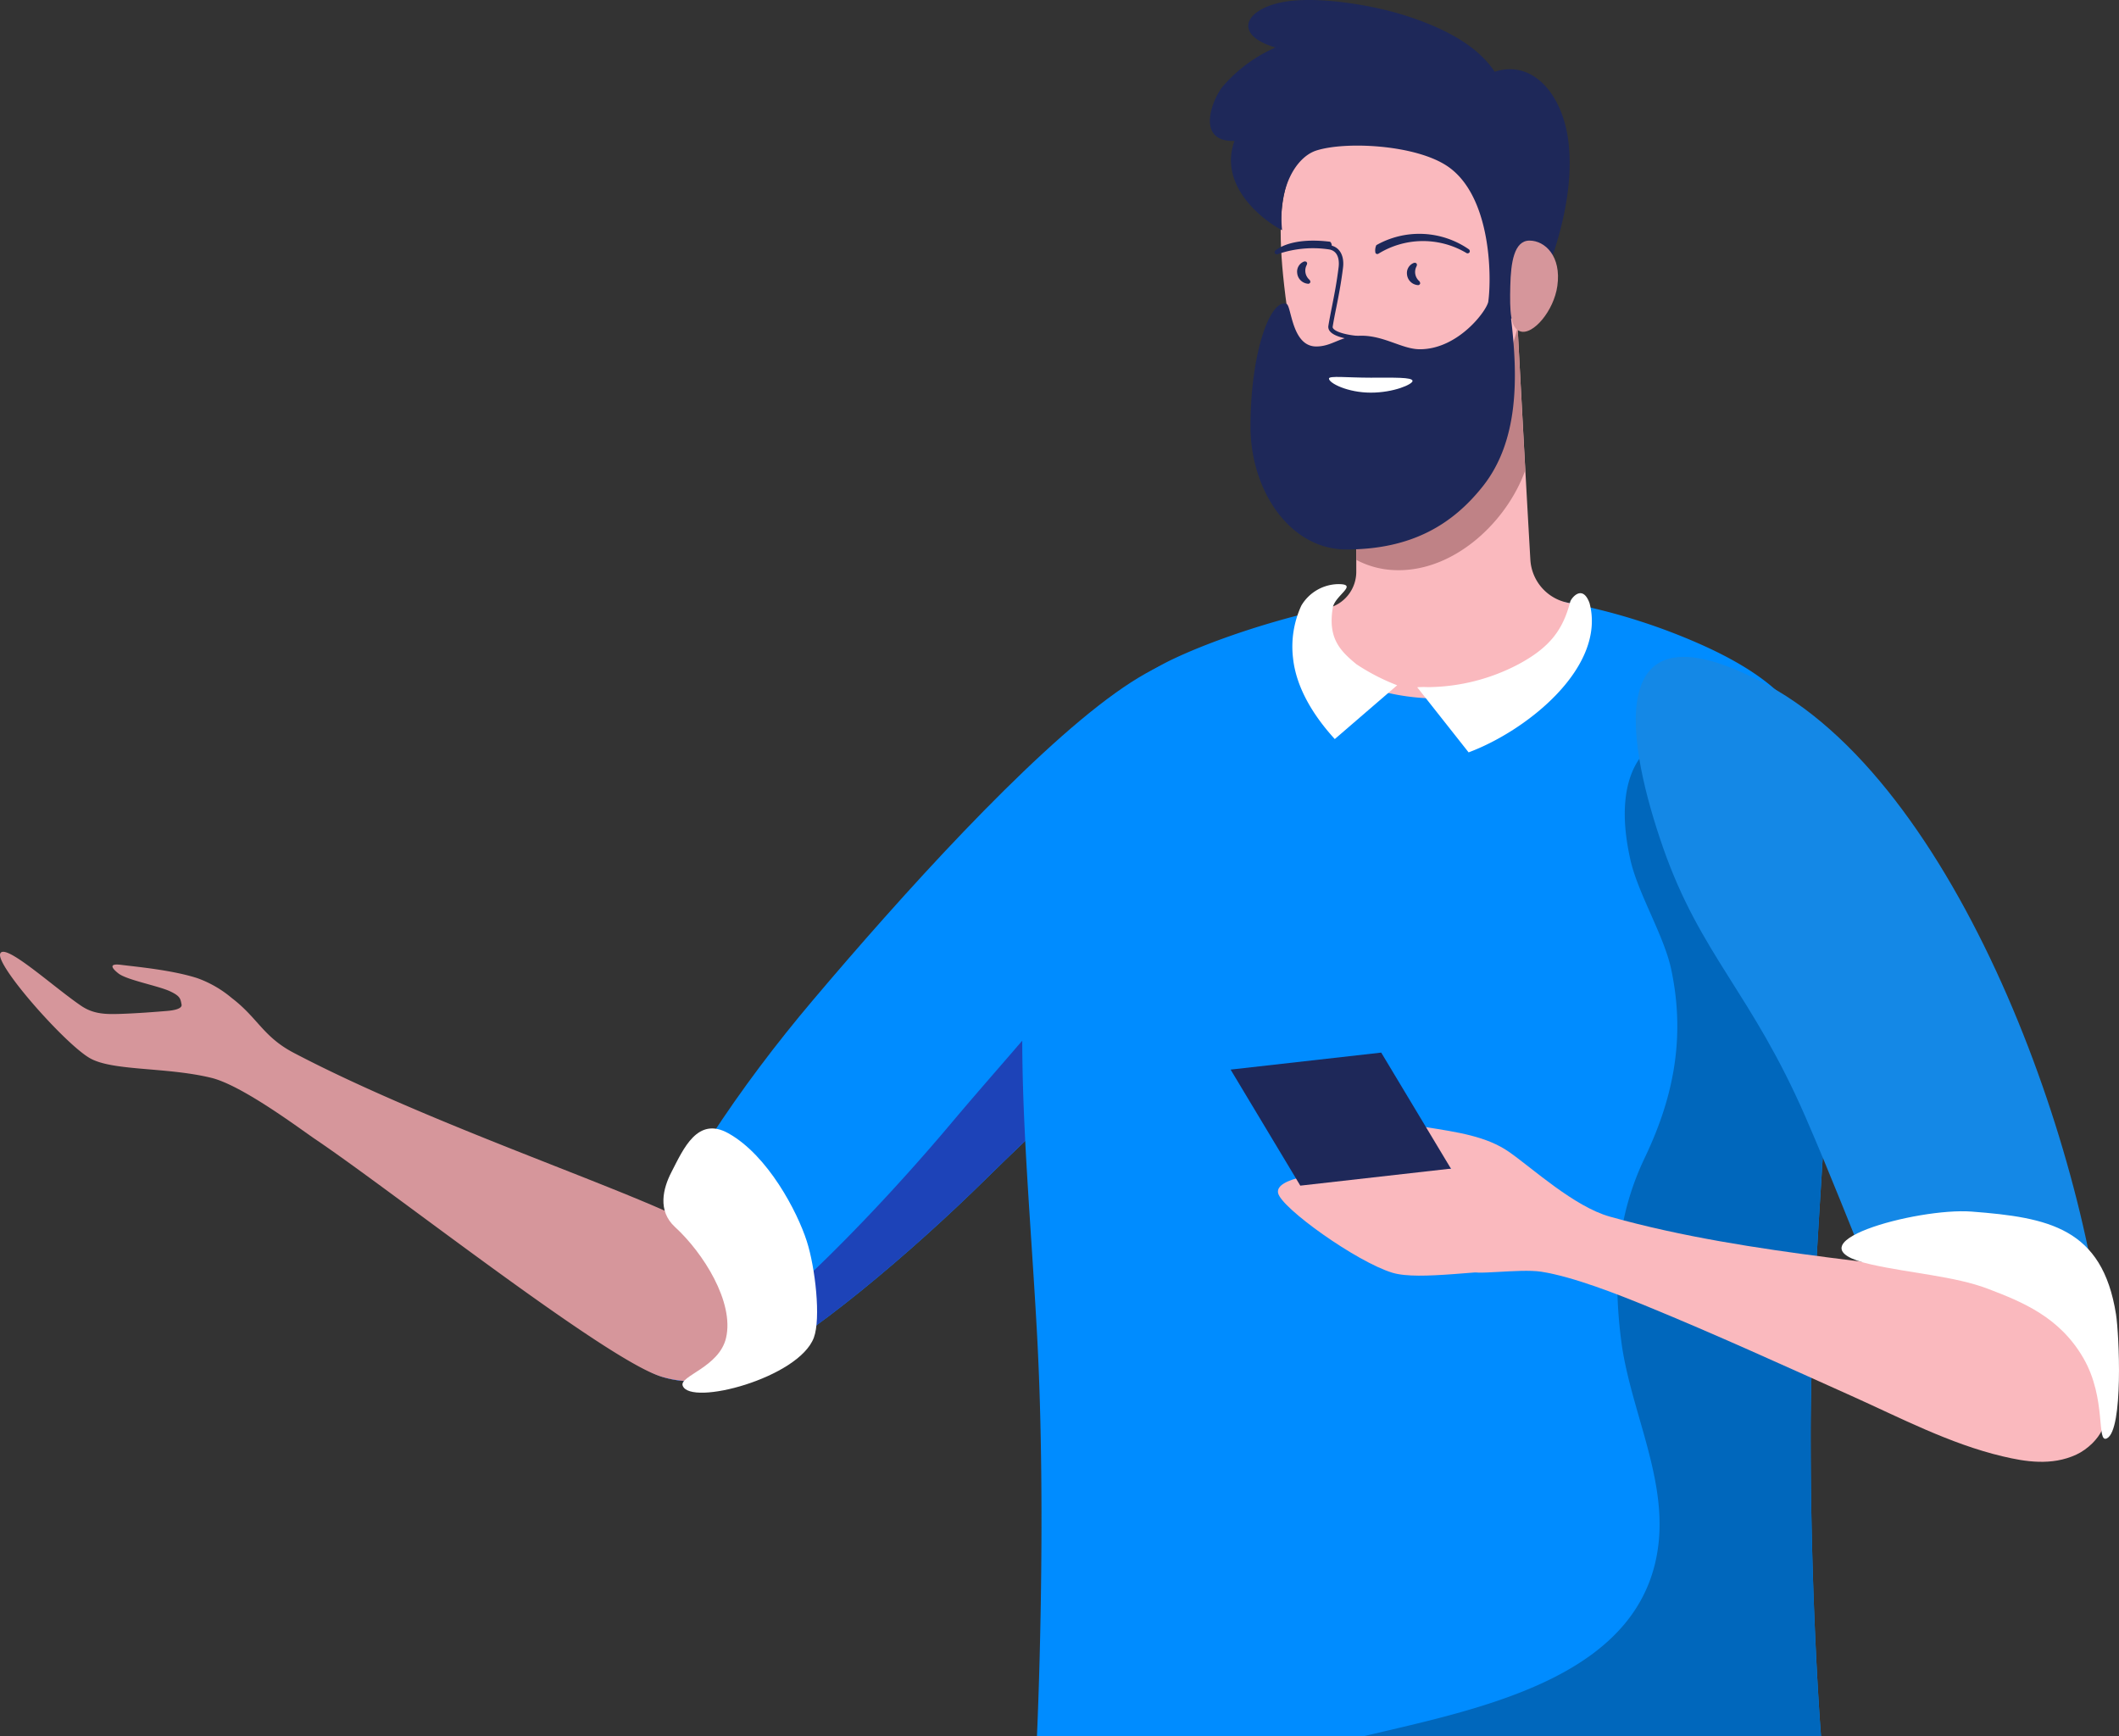 <svg xmlns="http://www.w3.org/2000/svg" xmlns:xlink="http://www.w3.org/1999/xlink" width="301.613" height="247.141" viewBox="0 0 301.613 247.141">
  <rect x="0" y="0" width="301.613" height="247.141" fill="#333333" stroke="none"/>
  <defs>
    <linearGradient id="linear-gradient" x1="-6.662" y1="0.5" x2="-7.662" y2="0.5" gradientUnits="objectBoundingBox">
      <stop offset="0" stop-color="#d6969b"/>
      <stop offset="0.992" stop-color="#fab9be"/>
    </linearGradient>
    <linearGradient id="linear-gradient-2" x1="-9.307" y1="0.165" x2="-10.081" y2="0.724" gradientUnits="objectBoundingBox">
      <stop offset="0" stop-color="#fab9be"/>
      <stop offset="0.992" stop-color="#fab9be"/>
    </linearGradient>
    <linearGradient id="linear-gradient-3" x1="-27.323" y1="0.5" x2="-28.324" y2="0.5" gradientUnits="objectBoundingBox">
      <stop offset="0.008" stop-color="#fab9be"/>
      <stop offset="0.335" stop-color="#f6b5ba"/>
      <stop offset="0.673" stop-color="#e9a9ae"/>
      <stop offset="1" stop-color="#d6969b"/>
    </linearGradient>
    <linearGradient id="linear-gradient-4" x1="-12.148" y1="-0.723" x2="-13.408" y2="0.702" gradientUnits="objectBoundingBox">
      <stop offset="0" stop-color="#fab9be"/>
      <stop offset="0.992" stop-color="#d6969b"/>
    </linearGradient>
  </defs>
  <g id="Group_1" data-name="Group 1" transform="translate(0 0)">
    <path id="Path_1891" data-name="Path 1891" d="M17.537,101.914C9.348,105.836-4.275,103.015,1.3,89.76c6-14.266,15.467-28.191,25.862-40.486C39.7,34.449,57.587,14.6,70.205,5.56,94.7-12,93.135,16.6,89.465,28.484,84.159,45.693,65.7,61,51.968,74.544,41.165,85.2,26.469,97.636,17.537,101.914Z" transform="translate(88.54 93.083)" fill="#008cff"/>
    <path id="Path_1892" data-name="Path 1892" d="M81.027,0a59.062,59.062,0,0,1-1.491,14.093C74.978,32.911,57.092,50.948,43.882,66.666c-10.39,12.361-24.622,27-33.42,32.4A16.889,16.889,0,0,1,0,101.466c3.67,2.664,9.943,2.581,14.517.391,8.932-4.273,23.628-16.718,34.431-27.37,13.735-13.546,32.191-28.851,37.5-46.06C89.194,19.506,90.763,1.173,81.027,0Z" transform="translate(91.566 93.135)" fill="#1d43b8"/>
    <path id="Path_1893" data-name="Path 1893" d="M94.259,60.506c-7.72-2.246-38.14-26.253-49.384-33.833C42.842,25.3,34.491,19,30.056,17.932,23.6,16.368,15.968,17,12.745,15.111,9.171,13.016-.633,1.912.032.258.68-1.356,7.618,5.023,11.561,7.693c1.771,1.2,3.547,1.207,5.541,1.145,2.4-.078,4.96-.279,6.709-.424,1.268-.106,2.128-.4,2.033-.9-.156-.816-.168-1.2-1.625-1.888-1.72-.8-6.172-1.609-7.362-2.547-1.29-1.017-1.05-1.4.33-1.229,2.19.279,7.306.737,10.9,1.9A15.929,15.929,0,0,1,33,6.587c3.7,2.826,4.452,5.5,8.792,7.781C59.755,23.8,84.992,32.332,96.56,37.728c5.753,2.681,12.4,9.272,11.361,17.3C107.492,58.423,101.939,62.741,94.259,60.506Z" transform="translate(0 135.469)" fill="url(#linear-gradient)"/>
    <path id="Path_1894" data-name="Path 1894" d="M113.7,162.885H2.091s1.458-31.029,0-57.528C.594,78.182-2.4,54.23,3.554,32.853c1.977-7.1,5.653-17.5,17.925-23.315C30.221,5.394,48.034-.159,63.06,0A87,87,0,0,1,95.965,7.192c17.612,7.658,17.3,15.422,18.455,25.482,2.72,23.617-2.2,57.383-2.2,87.295C112.22,144.435,113.7,162.885,113.7,162.885Z" transform="translate(145.504 84.256)" fill="#008cff"/>
    <path id="Path_1895" data-name="Path 1895" d="M63.75,100.055c0,24.471,1.475,42.921,1.475,42.921H0c16.88-4.016,40.53-8.429,42.167-28.164.776-9.457-4.2-18.858-5.39-28.225-1.212-9.541-.525-17.847,3.363-25.974,3.737-7.831,5.977-16.545,3.737-26.923C42.837,28.936,39.184,23,38.112,18.284c-3.9-17.092,6.681-22.5,20.109-14.959A83.774,83.774,0,0,1,65.387,7.8c.212,1.586.363,3.251.564,4.966C68.666,36.377,63.75,70.143,63.75,100.055Z" transform="translate(193.973 104.165)" fill="#0067bc"/>
    <path id="Path_1896" data-name="Path 1896" d="M67.053,103.393c.838,15.925-17.21,12.467-25.7-.346-6.982-10.54-9.574-20-17.171-37.5C16.474,47.8,9.224,42.464,3.873,27.114-.931,13.328-5.685-9.244,18.8,4.039,46.861,19.26,65.473,73.437,67.053,103.393Z" transform="translate(232.832 93.492)" fill="#1488e6"/>
    <path id="Path_1897" data-name="Path 1897" d="M108.878,47.074c-7.435,0-42.335-16.316-56.735-21.913-2.463-.955-11.088-4.753-16-4.8-7.144-.073-15.992,1.592-19.846.43C11.233,19.263.408,11.549.017,9.421-.748,5.259,24.673,5.974,24.673,5.974S16.512-.656,20.986.053C25.55.779,29.705,1.366,32.9,3.595c3.357,2.341,9.25,7.775,14.333,9.205,20.667,5.815,43.58,6.491,53.925,9.323,6.256,1.715,12.925,6.731,14.97,12C117.346,37.271,121.033,47.074,108.878,47.074Z" transform="translate(181.897 160.357)" fill="url(#linear-gradient-2)"/>
    <path id="Path_1898" data-name="Path 1898" d="M39.737,40.9l-2.273-.475a6.637,6.637,0,0,1-5.379-6.133C31.292,20.589,30.208,0,30.208,0H7.306V36.028a5.327,5.327,0,0,1-4.195,5.189c-.978.218-1.944.441-2.9.681A5.287,5.287,0,0,0,0,43.435C0,49.3,8.58,54.054,19.159,54.054S41.575,49.066,39.737,40.9Z" transform="translate(185.743 45.371)" fill="url(#linear-gradient-3)"/>
    <path id="Path_1899" data-name="Path 1899" d="M24.052,21.572C21.5,28.811,13.886,36.2,5.329,35.777A12.541,12.541,0,0,1,0,34.325V0H22.9C22.9,0,23.46,10.557,24.052,21.572Z" transform="translate(193.047 45.36)" fill="#bf8286"/>
    <path id="Path_1900" data-name="Path 1900" d="M34.53,26.792C30.988,43.84,23.453,48.644,16,48.644c-7.8,0-12.529-3.407-14.886-19.723C-1.431,11.359-.069,4.762,10.053.991c4.3-1.6,15.255-1.754,20.293,3.284C34.787,8.711,35.87,20.346,34.53,26.792Z" transform="translate(182.289 16.445)" fill="#fab9be"/>
    <path id="Path_1901" data-name="Path 1901" d="M51.011,20.012c-.838-6.541-5.01-11.568-10.479-9.8C37.51,5.612,31.271,3.327,27.769,2.2,23.183.724,14.826-.712,9.944.389c-5.206,1.173-6.468,4.675-.6,6.368a21.043,21.043,0,0,0-7.474,5.5c-1.531,1.832-3.983,7.96,1.625,7.8-2.307,6.351,3.955,11.233,6.776,12.708-.6-6.15,2.039-10.429,4.876-11.339,4.223-1.357,14.339-.827,18.813,2.335C40,28.022,40.119,39.249,39.627,42.908c-.168,1.24-4.256,6.8-9.736,6.8-2.508,0-5.038-1.927-8.328-1.927-3.027,0-4.083,1.531-6.429,1.531-3.513,0-3.513-5.826-4.24-6.066C8.615,42.5,5.777,50.113,5.777,60.726c0,9.027,5.569,17.478,13.646,17.478,9.351,0,15.171-3.62,19.438-9.01,5.145-6.507,4.983-15.568,4.011-23.823A18.15,18.15,0,0,0,47.8,39.1C50.1,33.183,51.8,26.2,51.011,20.012Z" transform="translate(172.215 0)" fill="#1e2859"/>
    <path id="Path_1902" data-name="Path 1902" d="M11.9.572c0,.475-2.664,1.665-5.949,1.665S0,.885,0,.232C0-.2,2.664.109,5.949.109S11.9.019,11.9.572Z" transform="translate(189.159 53.647)" fill="#fff"/>
    <path id="Path_1903" data-name="Path 1903" d="M6.721,6.463c-.5,3.536-3.452,7.01-5.251,6.463C.007,12.484-.06,10.032.024,6.463.1,3.095.571,0,2.761,0S7.324,2.212,6.721,6.463Z" transform="translate(214.947 34.244)" fill="#d6969b"/>
    <path id="Path_1904" data-name="Path 1904" d="M85.975,28.109c-3.536,1.642-7.329,1-10.485.251-7.524-1.776-14.6-5.5-21.617-8.647-9.6-4.307-19.2-8.686-28.934-12.68C20.689,5.292,14.377,2.795,9.813,2.08,6.691,1.594-.632,2.733.044,1.89,1.636-.093,10.7-.585,16.12.745c7.8,1.916,13.182,3.463,24.639,9.295,17.59,8.948,34.76,16.053,47.211,12.931C91.684,22.038,89.349,26.54,85.975,28.109Z" transform="translate(209.57 178.92)" fill="url(#linear-gradient-4)"/>
    <path id="Path_1905" data-name="Path 1905" d="M21.438,0,0,2.419,9.92,18.936l21.438-2.424Z" transform="translate(175.161 149.814)" fill="#1e2859"/>
    <path id="Path_1906" data-name="Path 1906" d="M37.8,32.309c-1.592.86,0-5.608-3.391-11.44S25.736,12.9,20.8,11.022C16.2,9.262,9.755,8.81,4.259,7.581-8.5,4.738,10.75-.546,18.514.046,29.456.884,37.126,2.358,39.069,14.664,39.522,17.546,40.136,31.041,37.8,32.309Z" transform="translate(262.117 172.396)" fill="#fff"/>
    <path id="Path_1907" data-name="Path 1907" d="M2.744,36.611c-.508-1.38,5.2-2.62,6.172-6.8C10.107,24.719,5.66,17.7,1.65,14.028c-2.525-2.313-1.7-5.508-.508-7.814C2.862,2.879,4.85-1.774,9.257.695c5.625,3.15,9.8,11.144,11.149,15.344,1.223,3.787,2.022,11.032,1.005,13.741C19.262,35.516,3.839,39.583,2.744,36.611Z" transform="translate(94.428 160.61)" fill="#fff"/>
    <path id="Path_1908" data-name="Path 1908" d="M1.871,2.882a.275.275,0,0,0-.028-.112.282.282,0,0,0-.05-.1c-.011-.011-.006-.022-.017-.034A1.719,1.719,0,0,1,1.362.5c.006-.011,0-.022.011-.028A.236.236,0,0,0,1.4.357.212.212,0,0,0,1.413.24c0-.011.006-.017.006-.028C1.407.179,1.379.168,1.362.14A.4.4,0,0,0,1.318.056C1.306.05,1.3.056,1.29.045A.231.231,0,0,0,1.184.017.232.232,0,0,0,1.061.006C1.049.006,1.044,0,1.033,0A1.531,1.531,0,0,0,0,1.62a1.683,1.683,0,0,0,1.53,1.558c.017,0,.034.006.05.006a.307.307,0,0,0,.218-.1c.006-.006.017-.006.022-.011s.011-.045.022-.067a.284.284,0,0,0,.05-.089C1.882,2.9,1.871,2.893,1.871,2.882Z" transform="translate(184.636 37.205)" fill="#1e2859"/>
    <path id="Path_1909" data-name="Path 1909" d="M1.871,2.882a.275.275,0,0,0-.028-.112.284.284,0,0,0-.05-.1c-.011-.011-.006-.022-.017-.034A1.719,1.719,0,0,1,1.362.5c.006-.011,0-.022.011-.028A.236.236,0,0,0,1.4.357.213.213,0,0,0,1.413.24c0-.011.006-.017.006-.028C1.407.179,1.379.168,1.362.14A.4.4,0,0,0,1.318.056C1.306.05,1.3.056,1.29.045A.231.231,0,0,0,1.183.017.232.232,0,0,0,1.061.006C1.049.006,1.044,0,1.033,0A1.531,1.531,0,0,0,0,1.62a1.683,1.683,0,0,0,1.53,1.558c.017,0,.034.006.05.006a.307.307,0,0,0,.218-.1c.006-.006.017-.006.022-.011s.011-.045.022-.067a.283.283,0,0,0,.05-.089C1.876,2.9,1.865,2.9,1.871,2.882Z" transform="translate(200.267 37.4)" fill="#1e2859"/>
    <path id="Path_1910" data-name="Path 1910" d="M6.024,22.053l8.881-7.658A29.635,29.635,0,0,1,9.08,11.384C6.818,9.507,5.013,7.742,5.739,3.357,6.03,1.609,9.488-.006,6.516,0A6.223,6.223,0,0,0,1.26,3.061,13.97,13.97,0,0,0,.081,10.529C.539,14.841,3.092,18.846,6.024,22.053Z" transform="translate(183.966 83.137)" fill="#fff"/>
    <path id="Path_1911" data-name="Path 1911" d="M24.522,1.389c-1.011-2.737-2.609-.67-2.743-.168-1.056,4.055-2.938,6.524-7.418,8.921A28.15,28.15,0,0,1,1.519,13.37,11.8,11.8,0,0,0,0,13.387l7.317,9.267C15.646,19.548,26.968,10.5,24.522,1.389Z" transform="translate(201.721 84.429)" fill="#fff"/>
    <path id="Path_1912" data-name="Path 1912" d="M13.326,2.2A12.4,12.4,0,0,0,.166,1.614,1.761,1.761,0,0,0,.043,2.731a.308.308,0,0,0,.43.095A12.093,12.093,0,0,1,13,2.737a.285.285,0,0,0,.162.045c.017,0,.033-.011.05-.011s.028-.006.045-.011a.3.3,0,0,0,.173-.128A.335.335,0,0,0,13.326,2.2Z" transform="translate(195.739 33.278)" fill="#1e2859"/>
    <path id="Path_1913" data-name="Path 1913" d="M11.642,13.54c-1.346-.128-2.893-.5-3.3-1.033a.33.33,0,0,1-.078-.274c.145-.888.318-1.771.508-2.7.324-1.62.687-3.458.966-5.725.156-1.268-.207-2.7-1.609-3.095C8.151.548,8.017.168,7.85.151,3.716-.352,1.275.486.1,1.4c-.022.017-.022.045-.033.061a.257.257,0,0,0-.056.1.251.251,0,0,0-.006.112c0,.028-.011.05-.006.073s.028.022.034.039,0,.034.011.05.039.011.056.028a.3.3,0,0,0,.134.067c.022.006.033.028.056.028s.039-.017.061-.022.028.006.045,0A15.381,15.381,0,0,1,7.76,1.251c1.5.263,1.413,1.961,1.352,2.474C8.838,5.971,8.475,7.792,8.157,9.4c-.184.933-.363,1.827-.508,2.72a.967.967,0,0,0,.2.754c.7.916,3.039,1.207,3.737,1.274h.028a.3.3,0,0,0,.028-.609Z" transform="translate(181.429 34.25)" fill="#1e2859"/>
  </g>
</svg>
